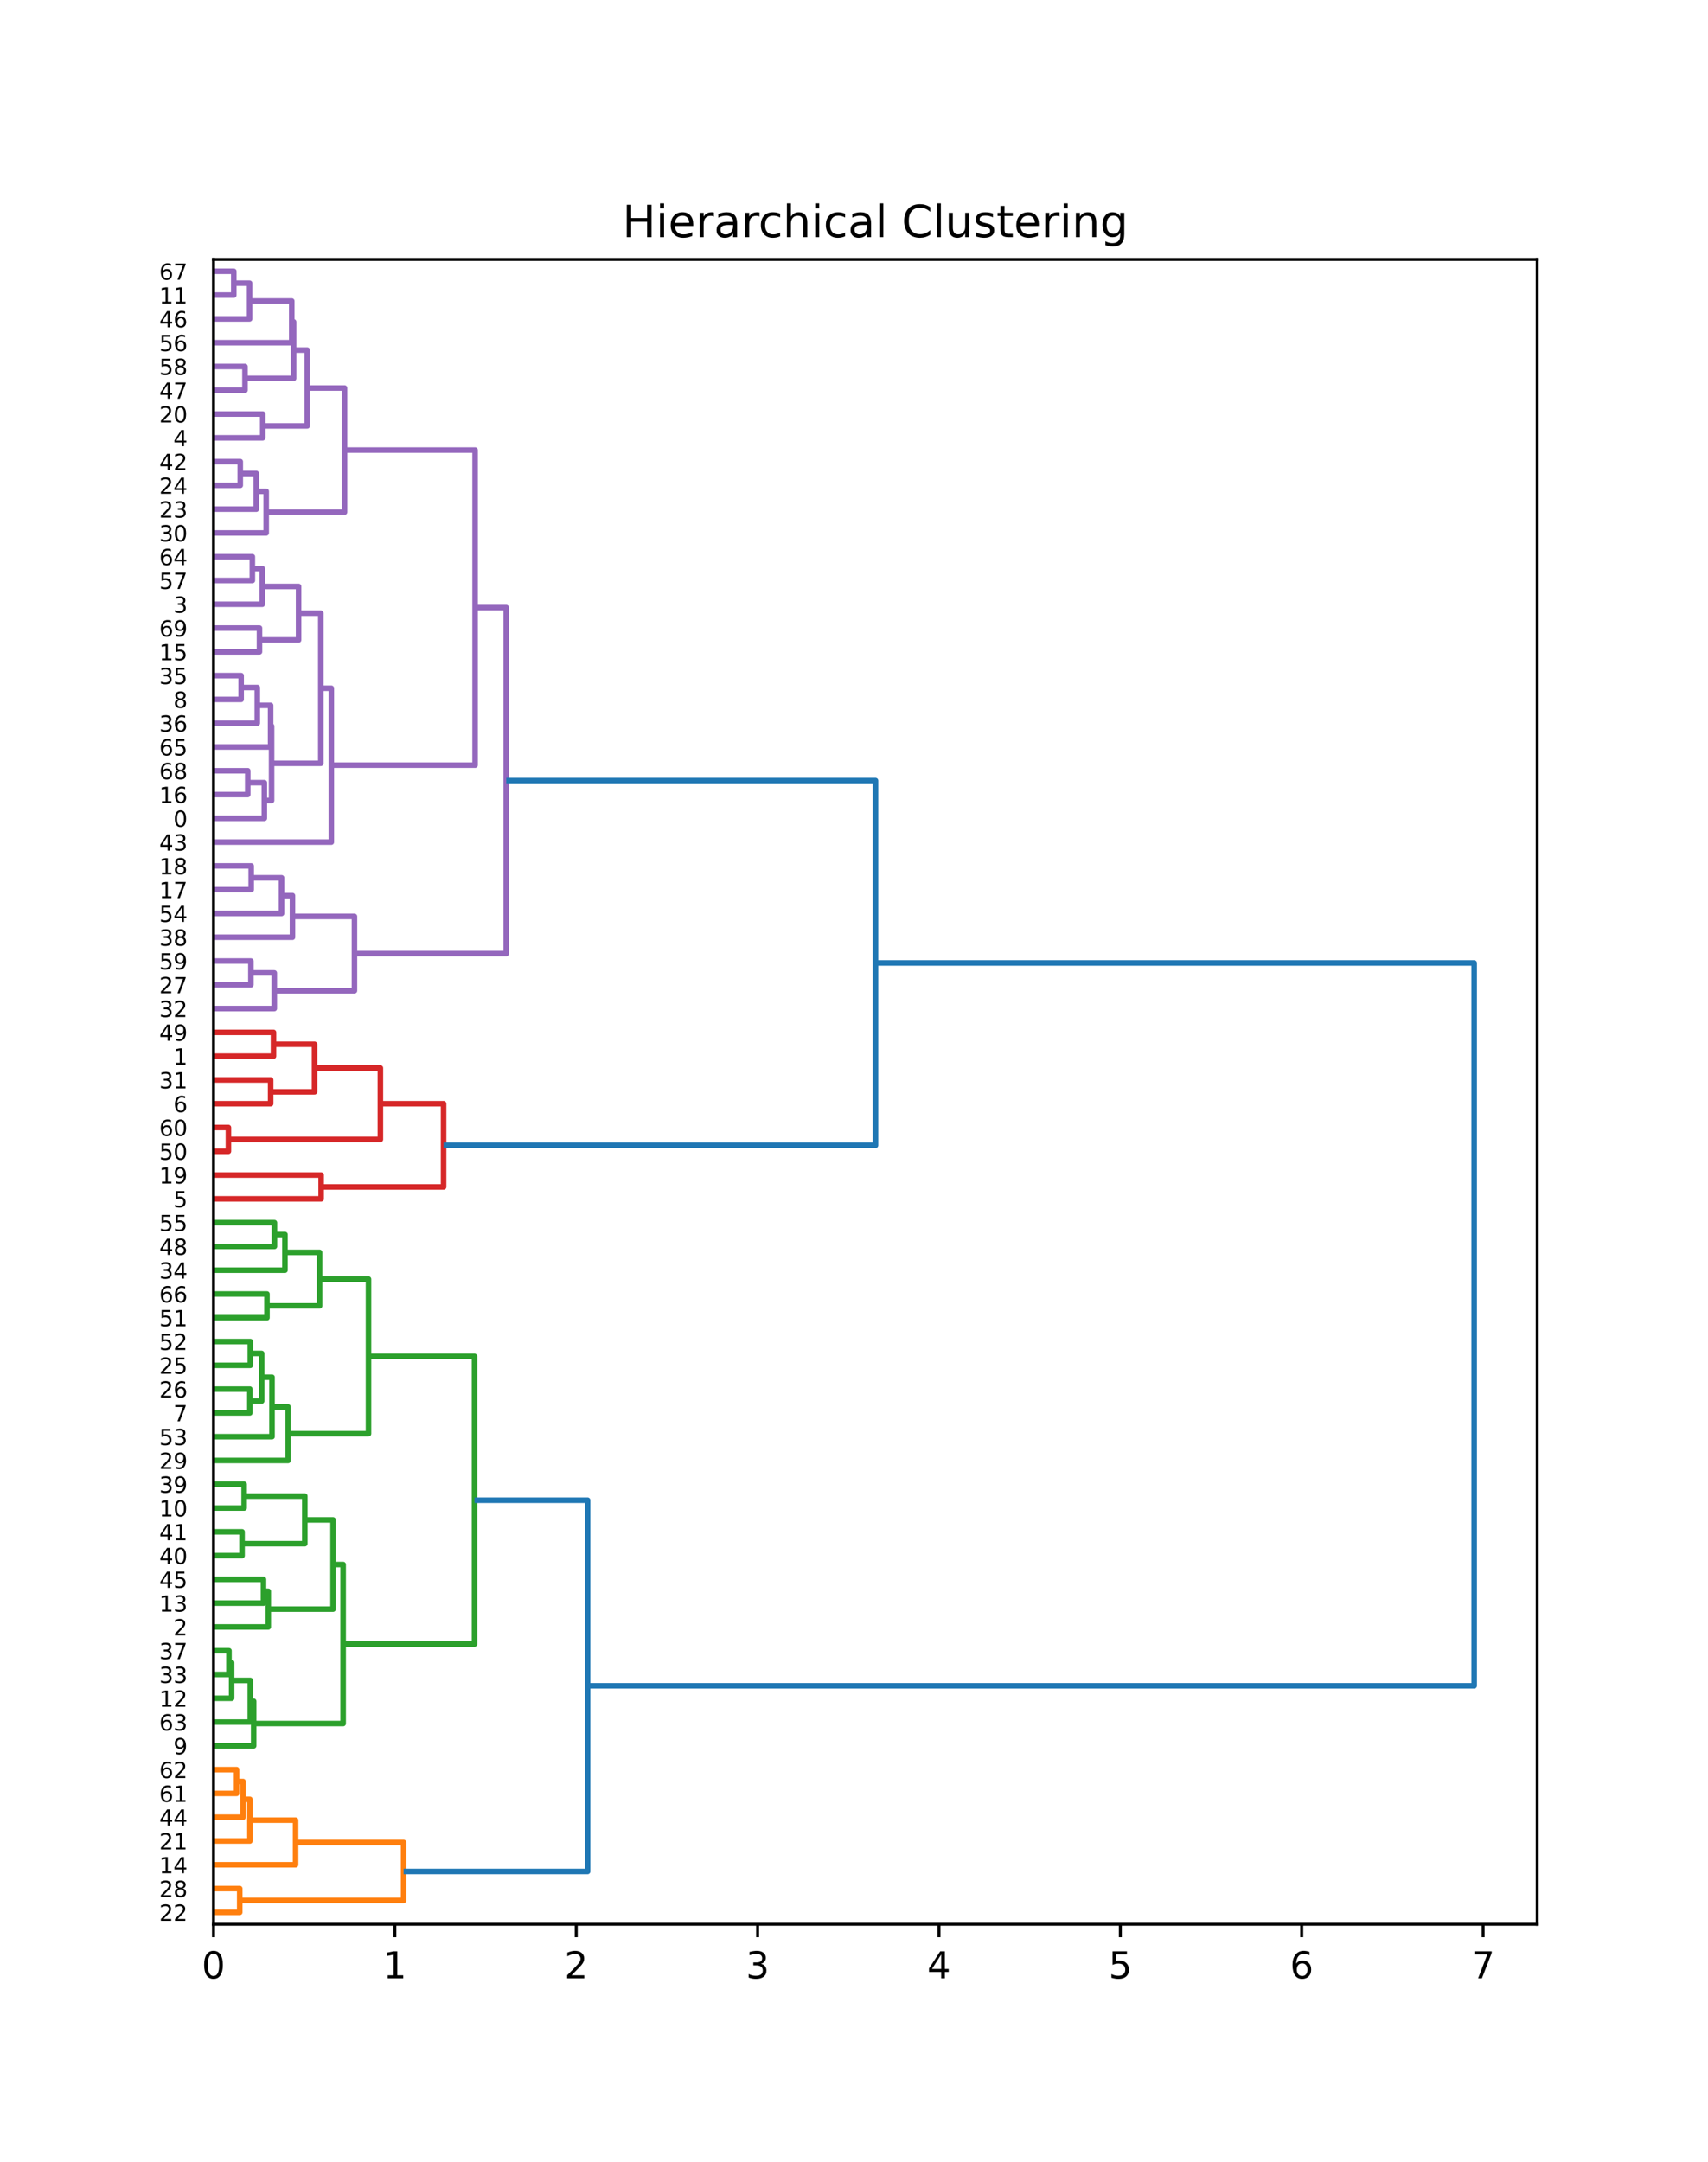 <?xml version="1.0" encoding="utf-8" standalone="no"?>
<!DOCTYPE svg PUBLIC "-//W3C//DTD SVG 1.1//EN"
  "http://www.w3.org/Graphics/SVG/1.1/DTD/svg11.dtd">
<!-- Created with matplotlib (https://matplotlib.org/) -->
<svg height="583.2pt" version="1.1" viewBox="0 0 460.8 583.2" width="460.8pt" xmlns="http://www.w3.org/2000/svg" xmlns:xlink="http://www.w3.org/1999/xlink">
 <defs>
  <style type="text/css">*{stroke-linecap:butt;stroke-linejoin:round;}</style>
 </defs>
 <g id="figure_1">
  <g id="patch_1">
   <path d="M 0 583.2 
L 460.8 583.2 
L 460.8 0 
L 0 0 
z
" style="fill:#ffffff;"/>
  </g>
  <g id="axes_1">
   <g id="patch_2">
    <path d="M 57.6 519.048 
L 414.72 519.048 
L 414.72 69.984 
L 57.6 69.984 
z
" style="fill:#ffffff;"/>
   </g>
   <g id="matplotlib.axis_1">
    <g id="xtick_1">
     <g id="line2d_1">
      <defs>
       <path d="M 0 0 
L 0 3.5 
" id="m157f018300" style="stroke:#000000;stroke-width:0.8;"/>
      </defs>
      <g>
       <use style="stroke:#000000;stroke-width:0.8;" x="57.6" xlink:href="#m157f018300" y="519.048"/>
      </g>
     </g>
     <g id="text_1">
      <!-- 0 -->
      <g transform="translate(54.419 533.646)scale(0.1 -0.1)">
       <defs>
        <path d="M 31.781 66.406 
Q 24.172 66.406 20.328 58.906 
Q 16.5 51.422 16.5 36.375 
Q 16.5 21.391 20.328 13.891 
Q 24.172 6.391 31.781 6.391 
Q 39.453 6.391 43.281 13.891 
Q 47.125 21.391 47.125 36.375 
Q 47.125 51.422 43.281 58.906 
Q 39.453 66.406 31.781 66.406 
z
M 31.781 74.219 
Q 44.047 74.219 50.516 64.516 
Q 56.984 54.828 56.984 36.375 
Q 56.984 17.969 50.516 8.266 
Q 44.047 -1.422 31.781 -1.422 
Q 19.531 -1.422 13.062 8.266 
Q 6.594 17.969 6.594 36.375 
Q 6.594 54.828 13.062 64.516 
Q 19.531 74.219 31.781 74.219 
z
" id="DejaVuSans-48"/>
       </defs>
       <use xlink:href="#DejaVuSans-48"/>
      </g>
     </g>
    </g>
    <g id="xtick_2">
     <g id="line2d_2">
      <g>
       <use style="stroke:#000000;stroke-width:0.8;" x="106.532" xlink:href="#m157f018300" y="519.048"/>
      </g>
     </g>
     <g id="text_2">
      <!-- 1 -->
      <g transform="translate(103.351 533.646)scale(0.1 -0.1)">
       <defs>
        <path d="M 12.406 8.297 
L 28.516 8.297 
L 28.516 63.922 
L 10.984 60.406 
L 10.984 69.391 
L 28.422 72.906 
L 38.281 72.906 
L 38.281 8.297 
L 54.391 8.297 
L 54.391 0 
L 12.406 0 
z
" id="DejaVuSans-49"/>
       </defs>
       <use xlink:href="#DejaVuSans-49"/>
      </g>
     </g>
    </g>
    <g id="xtick_3">
     <g id="line2d_3">
      <g>
       <use style="stroke:#000000;stroke-width:0.8;" x="155.464" xlink:href="#m157f018300" y="519.048"/>
      </g>
     </g>
     <g id="text_3">
      <!-- 2 -->
      <g transform="translate(152.283 533.646)scale(0.1 -0.1)">
       <defs>
        <path d="M 19.188 8.297 
L 53.609 8.297 
L 53.609 0 
L 7.328 0 
L 7.328 8.297 
Q 12.938 14.109 22.625 23.891 
Q 32.328 33.688 34.812 36.531 
Q 39.547 41.844 41.422 45.531 
Q 43.312 49.219 43.312 52.781 
Q 43.312 58.594 39.234 62.25 
Q 35.156 65.922 28.609 65.922 
Q 23.969 65.922 18.812 64.312 
Q 13.672 62.703 7.812 59.422 
L 7.812 69.391 
Q 13.766 71.781 18.938 73 
Q 24.125 74.219 28.422 74.219 
Q 39.75 74.219 46.484 68.547 
Q 53.219 62.891 53.219 53.422 
Q 53.219 48.922 51.531 44.891 
Q 49.859 40.875 45.406 35.406 
Q 44.188 33.984 37.641 27.219 
Q 31.109 20.453 19.188 8.297 
z
" id="DejaVuSans-50"/>
       </defs>
       <use xlink:href="#DejaVuSans-50"/>
      </g>
     </g>
    </g>
    <g id="xtick_4">
     <g id="line2d_4">
      <g>
       <use style="stroke:#000000;stroke-width:0.8;" x="204.396" xlink:href="#m157f018300" y="519.048"/>
      </g>
     </g>
     <g id="text_4">
      <!-- 3 -->
      <g transform="translate(201.215 533.646)scale(0.1 -0.1)">
       <defs>
        <path d="M 40.578 39.312 
Q 47.656 37.797 51.625 33 
Q 55.609 28.219 55.609 21.188 
Q 55.609 10.406 48.188 4.484 
Q 40.766 -1.422 27.094 -1.422 
Q 22.516 -1.422 17.656 -0.516 
Q 12.797 0.391 7.625 2.203 
L 7.625 11.719 
Q 11.719 9.328 16.594 8.109 
Q 21.484 6.891 26.812 6.891 
Q 36.078 6.891 40.938 10.547 
Q 45.797 14.203 45.797 21.188 
Q 45.797 27.641 41.281 31.266 
Q 36.766 34.906 28.719 34.906 
L 20.219 34.906 
L 20.219 43.016 
L 29.109 43.016 
Q 36.375 43.016 40.234 45.922 
Q 44.094 48.828 44.094 54.297 
Q 44.094 59.906 40.109 62.906 
Q 36.141 65.922 28.719 65.922 
Q 24.656 65.922 20.016 65.031 
Q 15.375 64.156 9.812 62.312 
L 9.812 71.094 
Q 15.438 72.656 20.344 73.438 
Q 25.25 74.219 29.594 74.219 
Q 40.828 74.219 47.359 69.109 
Q 53.906 64.016 53.906 55.328 
Q 53.906 49.266 50.438 45.094 
Q 46.969 40.922 40.578 39.312 
z
" id="DejaVuSans-51"/>
       </defs>
       <use xlink:href="#DejaVuSans-51"/>
      </g>
     </g>
    </g>
    <g id="xtick_5">
     <g id="line2d_5">
      <g>
       <use style="stroke:#000000;stroke-width:0.8;" x="253.329" xlink:href="#m157f018300" y="519.048"/>
      </g>
     </g>
     <g id="text_5">
      <!-- 4 -->
      <g transform="translate(250.147 533.646)scale(0.1 -0.1)">
       <defs>
        <path d="M 37.797 64.312 
L 12.891 25.391 
L 37.797 25.391 
z
M 35.203 72.906 
L 47.609 72.906 
L 47.609 25.391 
L 58.016 25.391 
L 58.016 17.188 
L 47.609 17.188 
L 47.609 0 
L 37.797 0 
L 37.797 17.188 
L 4.891 17.188 
L 4.891 26.703 
z
" id="DejaVuSans-52"/>
       </defs>
       <use xlink:href="#DejaVuSans-52"/>
      </g>
     </g>
    </g>
    <g id="xtick_6">
     <g id="line2d_6">
      <g>
       <use style="stroke:#000000;stroke-width:0.8;" x="302.261" xlink:href="#m157f018300" y="519.048"/>
      </g>
     </g>
     <g id="text_6">
      <!-- 5 -->
      <g transform="translate(299.079 533.646)scale(0.1 -0.1)">
       <defs>
        <path d="M 10.797 72.906 
L 49.516 72.906 
L 49.516 64.594 
L 19.828 64.594 
L 19.828 46.734 
Q 21.969 47.469 24.109 47.828 
Q 26.266 48.188 28.422 48.188 
Q 40.625 48.188 47.75 41.5 
Q 54.891 34.812 54.891 23.391 
Q 54.891 11.625 47.562 5.094 
Q 40.234 -1.422 26.906 -1.422 
Q 22.312 -1.422 17.547 -0.641 
Q 12.797 0.141 7.719 1.703 
L 7.719 11.625 
Q 12.109 9.234 16.797 8.062 
Q 21.484 6.891 26.703 6.891 
Q 35.156 6.891 40.078 11.328 
Q 45.016 15.766 45.016 23.391 
Q 45.016 31 40.078 35.438 
Q 35.156 39.891 26.703 39.891 
Q 22.75 39.891 18.812 39.016 
Q 14.891 38.141 10.797 36.281 
z
" id="DejaVuSans-53"/>
       </defs>
       <use xlink:href="#DejaVuSans-53"/>
      </g>
     </g>
    </g>
    <g id="xtick_7">
     <g id="line2d_7">
      <g>
       <use style="stroke:#000000;stroke-width:0.8;" x="351.193" xlink:href="#m157f018300" y="519.048"/>
      </g>
     </g>
     <g id="text_7">
      <!-- 6 -->
      <g transform="translate(348.012 533.646)scale(0.1 -0.1)">
       <defs>
        <path d="M 33.016 40.375 
Q 26.375 40.375 22.484 35.828 
Q 18.609 31.297 18.609 23.391 
Q 18.609 15.531 22.484 10.953 
Q 26.375 6.391 33.016 6.391 
Q 39.656 6.391 43.531 10.953 
Q 47.406 15.531 47.406 23.391 
Q 47.406 31.297 43.531 35.828 
Q 39.656 40.375 33.016 40.375 
z
M 52.594 71.297 
L 52.594 62.312 
Q 48.875 64.062 45.094 64.984 
Q 41.312 65.922 37.594 65.922 
Q 27.828 65.922 22.672 59.328 
Q 17.531 52.734 16.797 39.406 
Q 19.672 43.656 24.016 45.922 
Q 28.375 48.188 33.594 48.188 
Q 44.578 48.188 50.953 41.516 
Q 57.328 34.859 57.328 23.391 
Q 57.328 12.156 50.688 5.359 
Q 44.047 -1.422 33.016 -1.422 
Q 20.359 -1.422 13.672 8.266 
Q 6.984 17.969 6.984 36.375 
Q 6.984 53.656 15.188 63.938 
Q 23.391 74.219 37.203 74.219 
Q 40.922 74.219 44.703 73.484 
Q 48.484 72.75 52.594 71.297 
z
" id="DejaVuSans-54"/>
       </defs>
       <use xlink:href="#DejaVuSans-54"/>
      </g>
     </g>
    </g>
    <g id="xtick_8">
     <g id="line2d_8">
      <g>
       <use style="stroke:#000000;stroke-width:0.8;" x="400.125" xlink:href="#m157f018300" y="519.048"/>
      </g>
     </g>
     <g id="text_8">
      <!-- 7 -->
      <g transform="translate(396.944 533.646)scale(0.1 -0.1)">
       <defs>
        <path d="M 8.203 72.906 
L 55.078 72.906 
L 55.078 68.703 
L 28.609 0 
L 18.312 0 
L 43.219 64.594 
L 8.203 64.594 
z
" id="DejaVuSans-55"/>
       </defs>
       <use xlink:href="#DejaVuSans-55"/>
      </g>
     </g>
    </g>
   </g>
   <g id="matplotlib.axis_2">
    <g id="ytick_1">
     <g id="text_9">
      <!-- 22 -->
      <g transform="translate(42.965 518.12)scale(0.06 -0.06)">
       <use xlink:href="#DejaVuSans-50"/>
       <use x="63.623" xlink:href="#DejaVuSans-50"/>
      </g>
     </g>
    </g>
    <g id="ytick_2">
     <g id="text_10">
      <!-- 28 -->
      <g transform="translate(42.965 511.705)scale(0.06 -0.06)">
       <defs>
        <path d="M 31.781 34.625 
Q 24.75 34.625 20.719 30.859 
Q 16.703 27.094 16.703 20.516 
Q 16.703 13.922 20.719 10.156 
Q 24.75 6.391 31.781 6.391 
Q 38.812 6.391 42.859 10.172 
Q 46.922 13.969 46.922 20.516 
Q 46.922 27.094 42.891 30.859 
Q 38.875 34.625 31.781 34.625 
z
M 21.922 38.812 
Q 15.578 40.375 12.031 44.719 
Q 8.5 49.078 8.5 55.328 
Q 8.5 64.062 14.719 69.141 
Q 20.953 74.219 31.781 74.219 
Q 42.672 74.219 48.875 69.141 
Q 55.078 64.062 55.078 55.328 
Q 55.078 49.078 51.531 44.719 
Q 48 40.375 41.703 38.812 
Q 48.828 37.156 52.797 32.312 
Q 56.781 27.484 56.781 20.516 
Q 56.781 9.906 50.312 4.234 
Q 43.844 -1.422 31.781 -1.422 
Q 19.734 -1.422 13.25 4.234 
Q 6.781 9.906 6.781 20.516 
Q 6.781 27.484 10.781 32.312 
Q 14.797 37.156 21.922 38.812 
z
M 18.312 54.391 
Q 18.312 48.734 21.844 45.562 
Q 25.391 42.391 31.781 42.391 
Q 38.141 42.391 41.719 45.562 
Q 45.312 48.734 45.312 54.391 
Q 45.312 60.062 41.719 63.234 
Q 38.141 66.406 31.781 66.406 
Q 25.391 66.406 21.844 63.234 
Q 18.312 60.062 18.312 54.391 
z
" id="DejaVuSans-56"/>
       </defs>
       <use xlink:href="#DejaVuSans-50"/>
       <use x="63.623" xlink:href="#DejaVuSans-56"/>
      </g>
     </g>
    </g>
    <g id="ytick_3">
     <g id="text_11">
      <!-- 14 -->
      <g transform="translate(42.965 505.29)scale(0.06 -0.06)">
       <use xlink:href="#DejaVuSans-49"/>
       <use x="63.623" xlink:href="#DejaVuSans-52"/>
      </g>
     </g>
    </g>
    <g id="ytick_4">
     <g id="text_12">
      <!-- 21 -->
      <g transform="translate(42.965 498.874)scale(0.06 -0.06)">
       <use xlink:href="#DejaVuSans-50"/>
       <use x="63.623" xlink:href="#DejaVuSans-49"/>
      </g>
     </g>
    </g>
    <g id="ytick_5">
     <g id="text_13">
      <!-- 44 -->
      <g transform="translate(42.965 492.459)scale(0.06 -0.06)">
       <use xlink:href="#DejaVuSans-52"/>
       <use x="63.623" xlink:href="#DejaVuSans-52"/>
      </g>
     </g>
    </g>
    <g id="ytick_6">
     <g id="text_14">
      <!-- 61 -->
      <g transform="translate(42.965 486.044)scale(0.06 -0.06)">
       <use xlink:href="#DejaVuSans-54"/>
       <use x="63.623" xlink:href="#DejaVuSans-49"/>
      </g>
     </g>
    </g>
    <g id="ytick_7">
     <g id="text_15">
      <!-- 62 -->
      <g transform="translate(42.965 479.629)scale(0.06 -0.06)">
       <use xlink:href="#DejaVuSans-54"/>
       <use x="63.623" xlink:href="#DejaVuSans-50"/>
      </g>
     </g>
    </g>
    <g id="ytick_8">
     <g id="text_16">
      <!-- 9 -->
      <g transform="translate(46.782 473.214)scale(0.06 -0.06)">
       <defs>
        <path d="M 10.984 1.516 
L 10.984 10.5 
Q 14.703 8.734 18.5 7.812 
Q 22.312 6.891 25.984 6.891 
Q 35.75 6.891 40.891 13.453 
Q 46.047 20.016 46.781 33.406 
Q 43.953 29.203 39.594 26.953 
Q 35.25 24.703 29.984 24.703 
Q 19.047 24.703 12.672 31.312 
Q 6.297 37.938 6.297 49.422 
Q 6.297 60.641 12.938 67.422 
Q 19.578 74.219 30.609 74.219 
Q 43.266 74.219 49.922 64.516 
Q 56.594 54.828 56.594 36.375 
Q 56.594 19.141 48.406 8.859 
Q 40.234 -1.422 26.422 -1.422 
Q 22.703 -1.422 18.891 -0.688 
Q 15.094 0.047 10.984 1.516 
z
M 30.609 32.422 
Q 37.25 32.422 41.125 36.953 
Q 45.016 41.5 45.016 49.422 
Q 45.016 57.281 41.125 61.844 
Q 37.25 66.406 30.609 66.406 
Q 23.969 66.406 20.094 61.844 
Q 16.219 57.281 16.219 49.422 
Q 16.219 41.5 20.094 36.953 
Q 23.969 32.422 30.609 32.422 
z
" id="DejaVuSans-57"/>
       </defs>
       <use xlink:href="#DejaVuSans-57"/>
      </g>
     </g>
    </g>
    <g id="ytick_9">
     <g id="text_17">
      <!-- 63 -->
      <g transform="translate(42.965 466.798)scale(0.06 -0.06)">
       <use xlink:href="#DejaVuSans-54"/>
       <use x="63.623" xlink:href="#DejaVuSans-51"/>
      </g>
     </g>
    </g>
    <g id="ytick_10">
     <g id="text_18">
      <!-- 12 -->
      <g transform="translate(42.965 460.383)scale(0.06 -0.06)">
       <use xlink:href="#DejaVuSans-49"/>
       <use x="63.623" xlink:href="#DejaVuSans-50"/>
      </g>
     </g>
    </g>
    <g id="ytick_11">
     <g id="text_19">
      <!-- 33 -->
      <g transform="translate(42.965 453.968)scale(0.06 -0.06)">
       <use xlink:href="#DejaVuSans-51"/>
       <use x="63.623" xlink:href="#DejaVuSans-51"/>
      </g>
     </g>
    </g>
    <g id="ytick_12">
     <g id="text_20">
      <!-- 37 -->
      <g transform="translate(42.965 447.553)scale(0.06 -0.06)">
       <use xlink:href="#DejaVuSans-51"/>
       <use x="63.623" xlink:href="#DejaVuSans-55"/>
      </g>
     </g>
    </g>
    <g id="ytick_13">
     <g id="text_21">
      <!-- 2 -->
      <g transform="translate(46.782 441.138)scale(0.06 -0.06)">
       <use xlink:href="#DejaVuSans-50"/>
      </g>
     </g>
    </g>
    <g id="ytick_14">
     <g id="text_22">
      <!-- 13 -->
      <g transform="translate(42.965 434.722)scale(0.06 -0.06)">
       <use xlink:href="#DejaVuSans-49"/>
       <use x="63.623" xlink:href="#DejaVuSans-51"/>
      </g>
     </g>
    </g>
    <g id="ytick_15">
     <g id="text_23">
      <!-- 45 -->
      <g transform="translate(42.965 428.307)scale(0.06 -0.06)">
       <use xlink:href="#DejaVuSans-52"/>
       <use x="63.623" xlink:href="#DejaVuSans-53"/>
      </g>
     </g>
    </g>
    <g id="ytick_16">
     <g id="text_24">
      <!-- 40 -->
      <g transform="translate(42.965 421.892)scale(0.06 -0.06)">
       <use xlink:href="#DejaVuSans-52"/>
       <use x="63.623" xlink:href="#DejaVuSans-48"/>
      </g>
     </g>
    </g>
    <g id="ytick_17">
     <g id="text_25">
      <!-- 41 -->
      <g transform="translate(42.965 415.477)scale(0.06 -0.06)">
       <use xlink:href="#DejaVuSans-52"/>
       <use x="63.623" xlink:href="#DejaVuSans-49"/>
      </g>
     </g>
    </g>
    <g id="ytick_18">
     <g id="text_26">
      <!-- 10 -->
      <g transform="translate(42.965 409.062)scale(0.06 -0.06)">
       <use xlink:href="#DejaVuSans-49"/>
       <use x="63.623" xlink:href="#DejaVuSans-48"/>
      </g>
     </g>
    </g>
    <g id="ytick_19">
     <g id="text_27">
      <!-- 39 -->
      <g transform="translate(42.965 402.646)scale(0.06 -0.06)">
       <use xlink:href="#DejaVuSans-51"/>
       <use x="63.623" xlink:href="#DejaVuSans-57"/>
      </g>
     </g>
    </g>
    <g id="ytick_20">
     <g id="text_28">
      <!-- 29 -->
      <g transform="translate(42.965 396.231)scale(0.06 -0.06)">
       <use xlink:href="#DejaVuSans-50"/>
       <use x="63.623" xlink:href="#DejaVuSans-57"/>
      </g>
     </g>
    </g>
    <g id="ytick_21">
     <g id="text_29">
      <!-- 53 -->
      <g transform="translate(42.965 389.816)scale(0.06 -0.06)">
       <use xlink:href="#DejaVuSans-53"/>
       <use x="63.623" xlink:href="#DejaVuSans-51"/>
      </g>
     </g>
    </g>
    <g id="ytick_22">
     <g id="text_30">
      <!-- 7 -->
      <g transform="translate(46.782 383.401)scale(0.06 -0.06)">
       <use xlink:href="#DejaVuSans-55"/>
      </g>
     </g>
    </g>
    <g id="ytick_23">
     <g id="text_31">
      <!-- 26 -->
      <g transform="translate(42.965 376.986)scale(0.06 -0.06)">
       <use xlink:href="#DejaVuSans-50"/>
       <use x="63.623" xlink:href="#DejaVuSans-54"/>
      </g>
     </g>
    </g>
    <g id="ytick_24">
     <g id="text_32">
      <!-- 25 -->
      <g transform="translate(42.965 370.57)scale(0.06 -0.06)">
       <use xlink:href="#DejaVuSans-50"/>
       <use x="63.623" xlink:href="#DejaVuSans-53"/>
      </g>
     </g>
    </g>
    <g id="ytick_25">
     <g id="text_33">
      <!-- 52 -->
      <g transform="translate(42.965 364.155)scale(0.06 -0.06)">
       <use xlink:href="#DejaVuSans-53"/>
       <use x="63.623" xlink:href="#DejaVuSans-50"/>
      </g>
     </g>
    </g>
    <g id="ytick_26">
     <g id="text_34">
      <!-- 51 -->
      <g transform="translate(42.965 357.74)scale(0.06 -0.06)">
       <use xlink:href="#DejaVuSans-53"/>
       <use x="63.623" xlink:href="#DejaVuSans-49"/>
      </g>
     </g>
    </g>
    <g id="ytick_27">
     <g id="text_35">
      <!-- 66 -->
      <g transform="translate(42.965 351.325)scale(0.06 -0.06)">
       <use xlink:href="#DejaVuSans-54"/>
       <use x="63.623" xlink:href="#DejaVuSans-54"/>
      </g>
     </g>
    </g>
    <g id="ytick_28">
     <g id="text_36">
      <!-- 34 -->
      <g transform="translate(42.965 344.91)scale(0.06 -0.06)">
       <use xlink:href="#DejaVuSans-51"/>
       <use x="63.623" xlink:href="#DejaVuSans-52"/>
      </g>
     </g>
    </g>
    <g id="ytick_29">
     <g id="text_37">
      <!-- 48 -->
      <g transform="translate(42.965 338.494)scale(0.06 -0.06)">
       <use xlink:href="#DejaVuSans-52"/>
       <use x="63.623" xlink:href="#DejaVuSans-56"/>
      </g>
     </g>
    </g>
    <g id="ytick_30">
     <g id="text_38">
      <!-- 55 -->
      <g transform="translate(42.965 332.079)scale(0.06 -0.06)">
       <use xlink:href="#DejaVuSans-53"/>
       <use x="63.623" xlink:href="#DejaVuSans-53"/>
      </g>
     </g>
    </g>
    <g id="ytick_31">
     <g id="text_39">
      <!-- 5 -->
      <g transform="translate(46.782 325.664)scale(0.06 -0.06)">
       <use xlink:href="#DejaVuSans-53"/>
      </g>
     </g>
    </g>
    <g id="ytick_32">
     <g id="text_40">
      <!-- 19 -->
      <g transform="translate(42.965 319.249)scale(0.06 -0.06)">
       <use xlink:href="#DejaVuSans-49"/>
       <use x="63.623" xlink:href="#DejaVuSans-57"/>
      </g>
     </g>
    </g>
    <g id="ytick_33">
     <g id="text_41">
      <!-- 50 -->
      <g transform="translate(42.965 312.834)scale(0.06 -0.06)">
       <use xlink:href="#DejaVuSans-53"/>
       <use x="63.623" xlink:href="#DejaVuSans-48"/>
      </g>
     </g>
    </g>
    <g id="ytick_34">
     <g id="text_42">
      <!-- 60 -->
      <g transform="translate(42.965 306.418)scale(0.06 -0.06)">
       <use xlink:href="#DejaVuSans-54"/>
       <use x="63.623" xlink:href="#DejaVuSans-48"/>
      </g>
     </g>
    </g>
    <g id="ytick_35">
     <g id="text_43">
      <!-- 6 -->
      <g transform="translate(46.782 300.003)scale(0.06 -0.06)">
       <use xlink:href="#DejaVuSans-54"/>
      </g>
     </g>
    </g>
    <g id="ytick_36">
     <g id="text_44">
      <!-- 31 -->
      <g transform="translate(42.965 293.588)scale(0.06 -0.06)">
       <use xlink:href="#DejaVuSans-51"/>
       <use x="63.623" xlink:href="#DejaVuSans-49"/>
      </g>
     </g>
    </g>
    <g id="ytick_37">
     <g id="text_45">
      <!-- 1 -->
      <g transform="translate(46.782 287.173)scale(0.06 -0.06)">
       <use xlink:href="#DejaVuSans-49"/>
      </g>
     </g>
    </g>
    <g id="ytick_38">
     <g id="text_46">
      <!-- 49 -->
      <g transform="translate(42.965 280.758)scale(0.06 -0.06)">
       <use xlink:href="#DejaVuSans-52"/>
       <use x="63.623" xlink:href="#DejaVuSans-57"/>
      </g>
     </g>
    </g>
    <g id="ytick_39">
     <g id="text_47">
      <!-- 32 -->
      <g transform="translate(42.965 274.342)scale(0.06 -0.06)">
       <use xlink:href="#DejaVuSans-51"/>
       <use x="63.623" xlink:href="#DejaVuSans-50"/>
      </g>
     </g>
    </g>
    <g id="ytick_40">
     <g id="text_48">
      <!-- 27 -->
      <g transform="translate(42.965 267.927)scale(0.06 -0.06)">
       <use xlink:href="#DejaVuSans-50"/>
       <use x="63.623" xlink:href="#DejaVuSans-55"/>
      </g>
     </g>
    </g>
    <g id="ytick_41">
     <g id="text_49">
      <!-- 59 -->
      <g transform="translate(42.965 261.512)scale(0.06 -0.06)">
       <use xlink:href="#DejaVuSans-53"/>
       <use x="63.623" xlink:href="#DejaVuSans-57"/>
      </g>
     </g>
    </g>
    <g id="ytick_42">
     <g id="text_50">
      <!-- 38 -->
      <g transform="translate(42.965 255.097)scale(0.06 -0.06)">
       <use xlink:href="#DejaVuSans-51"/>
       <use x="63.623" xlink:href="#DejaVuSans-56"/>
      </g>
     </g>
    </g>
    <g id="ytick_43">
     <g id="text_51">
      <!-- 54 -->
      <g transform="translate(42.965 248.682)scale(0.06 -0.06)">
       <use xlink:href="#DejaVuSans-53"/>
       <use x="63.623" xlink:href="#DejaVuSans-52"/>
      </g>
     </g>
    </g>
    <g id="ytick_44">
     <g id="text_52">
      <!-- 17 -->
      <g transform="translate(42.965 242.266)scale(0.06 -0.06)">
       <use xlink:href="#DejaVuSans-49"/>
       <use x="63.623" xlink:href="#DejaVuSans-55"/>
      </g>
     </g>
    </g>
    <g id="ytick_45">
     <g id="text_53">
      <!-- 18 -->
      <g transform="translate(42.965 235.851)scale(0.06 -0.06)">
       <use xlink:href="#DejaVuSans-49"/>
       <use x="63.623" xlink:href="#DejaVuSans-56"/>
      </g>
     </g>
    </g>
    <g id="ytick_46">
     <g id="text_54">
      <!-- 43 -->
      <g transform="translate(42.965 229.436)scale(0.06 -0.06)">
       <use xlink:href="#DejaVuSans-52"/>
       <use x="63.623" xlink:href="#DejaVuSans-51"/>
      </g>
     </g>
    </g>
    <g id="ytick_47">
     <g id="text_55">
      <!-- 0 -->
      <g transform="translate(46.782 223.021)scale(0.06 -0.06)">
       <use xlink:href="#DejaVuSans-48"/>
      </g>
     </g>
    </g>
    <g id="ytick_48">
     <g id="text_56">
      <!-- 16 -->
      <g transform="translate(42.965 216.606)scale(0.06 -0.06)">
       <use xlink:href="#DejaVuSans-49"/>
       <use x="63.623" xlink:href="#DejaVuSans-54"/>
      </g>
     </g>
    </g>
    <g id="ytick_49">
     <g id="text_57">
      <!-- 68 -->
      <g transform="translate(42.965 210.19)scale(0.06 -0.06)">
       <use xlink:href="#DejaVuSans-54"/>
       <use x="63.623" xlink:href="#DejaVuSans-56"/>
      </g>
     </g>
    </g>
    <g id="ytick_50">
     <g id="text_58">
      <!-- 65 -->
      <g transform="translate(42.965 203.775)scale(0.06 -0.06)">
       <use xlink:href="#DejaVuSans-54"/>
       <use x="63.623" xlink:href="#DejaVuSans-53"/>
      </g>
     </g>
    </g>
    <g id="ytick_51">
     <g id="text_59">
      <!-- 36 -->
      <g transform="translate(42.965 197.36)scale(0.06 -0.06)">
       <use xlink:href="#DejaVuSans-51"/>
       <use x="63.623" xlink:href="#DejaVuSans-54"/>
      </g>
     </g>
    </g>
    <g id="ytick_52">
     <g id="text_60">
      <!-- 8 -->
      <g transform="translate(46.782 190.945)scale(0.06 -0.06)">
       <use xlink:href="#DejaVuSans-56"/>
      </g>
     </g>
    </g>
    <g id="ytick_53">
     <g id="text_61">
      <!-- 35 -->
      <g transform="translate(42.965 184.53)scale(0.06 -0.06)">
       <use xlink:href="#DejaVuSans-51"/>
       <use x="63.623" xlink:href="#DejaVuSans-53"/>
      </g>
     </g>
    </g>
    <g id="ytick_54">
     <g id="text_62">
      <!-- 15 -->
      <g transform="translate(42.965 178.114)scale(0.06 -0.06)">
       <use xlink:href="#DejaVuSans-49"/>
       <use x="63.623" xlink:href="#DejaVuSans-53"/>
      </g>
     </g>
    </g>
    <g id="ytick_55">
     <g id="text_63">
      <!-- 69 -->
      <g transform="translate(42.965 171.699)scale(0.06 -0.06)">
       <use xlink:href="#DejaVuSans-54"/>
       <use x="63.623" xlink:href="#DejaVuSans-57"/>
      </g>
     </g>
    </g>
    <g id="ytick_56">
     <g id="text_64">
      <!-- 3 -->
      <g transform="translate(46.782 165.284)scale(0.06 -0.06)">
       <use xlink:href="#DejaVuSans-51"/>
      </g>
     </g>
    </g>
    <g id="ytick_57">
     <g id="text_65">
      <!-- 57 -->
      <g transform="translate(42.965 158.869)scale(0.06 -0.06)">
       <use xlink:href="#DejaVuSans-53"/>
       <use x="63.623" xlink:href="#DejaVuSans-55"/>
      </g>
     </g>
    </g>
    <g id="ytick_58">
     <g id="text_66">
      <!-- 64 -->
      <g transform="translate(42.965 152.454)scale(0.06 -0.06)">
       <use xlink:href="#DejaVuSans-54"/>
       <use x="63.623" xlink:href="#DejaVuSans-52"/>
      </g>
     </g>
    </g>
    <g id="ytick_59">
     <g id="text_67">
      <!-- 30 -->
      <g transform="translate(42.965 146.038)scale(0.06 -0.06)">
       <use xlink:href="#DejaVuSans-51"/>
       <use x="63.623" xlink:href="#DejaVuSans-48"/>
      </g>
     </g>
    </g>
    <g id="ytick_60">
     <g id="text_68">
      <!-- 23 -->
      <g transform="translate(42.965 139.623)scale(0.06 -0.06)">
       <use xlink:href="#DejaVuSans-50"/>
       <use x="63.623" xlink:href="#DejaVuSans-51"/>
      </g>
     </g>
    </g>
    <g id="ytick_61">
     <g id="text_69">
      <!-- 24 -->
      <g transform="translate(42.965 133.208)scale(0.06 -0.06)">
       <use xlink:href="#DejaVuSans-50"/>
       <use x="63.623" xlink:href="#DejaVuSans-52"/>
      </g>
     </g>
    </g>
    <g id="ytick_62">
     <g id="text_70">
      <!-- 42 -->
      <g transform="translate(42.965 126.793)scale(0.06 -0.06)">
       <use xlink:href="#DejaVuSans-52"/>
       <use x="63.623" xlink:href="#DejaVuSans-50"/>
      </g>
     </g>
    </g>
    <g id="ytick_63">
     <g id="text_71">
      <!-- 4 -->
      <g transform="translate(46.782 120.378)scale(0.06 -0.06)">
       <use xlink:href="#DejaVuSans-52"/>
      </g>
     </g>
    </g>
    <g id="ytick_64">
     <g id="text_72">
      <!-- 20 -->
      <g transform="translate(42.965 113.962)scale(0.06 -0.06)">
       <use xlink:href="#DejaVuSans-50"/>
       <use x="63.623" xlink:href="#DejaVuSans-48"/>
      </g>
     </g>
    </g>
    <g id="ytick_65">
     <g id="text_73">
      <!-- 47 -->
      <g transform="translate(42.965 107.547)scale(0.06 -0.06)">
       <use xlink:href="#DejaVuSans-52"/>
       <use x="63.623" xlink:href="#DejaVuSans-55"/>
      </g>
     </g>
    </g>
    <g id="ytick_66">
     <g id="text_74">
      <!-- 58 -->
      <g transform="translate(42.965 101.132)scale(0.06 -0.06)">
       <use xlink:href="#DejaVuSans-53"/>
       <use x="63.623" xlink:href="#DejaVuSans-56"/>
      </g>
     </g>
    </g>
    <g id="ytick_67">
     <g id="text_75">
      <!-- 56 -->
      <g transform="translate(42.965 94.717)scale(0.06 -0.06)">
       <use xlink:href="#DejaVuSans-53"/>
       <use x="63.623" xlink:href="#DejaVuSans-54"/>
      </g>
     </g>
    </g>
    <g id="ytick_68">
     <g id="text_76">
      <!-- 46 -->
      <g transform="translate(42.965 88.302)scale(0.06 -0.06)">
       <use xlink:href="#DejaVuSans-52"/>
       <use x="63.623" xlink:href="#DejaVuSans-54"/>
      </g>
     </g>
    </g>
    <g id="ytick_69">
     <g id="text_77">
      <!-- 11 -->
      <g transform="translate(42.965 81.886)scale(0.06 -0.06)">
       <use xlink:href="#DejaVuSans-49"/>
       <use x="63.623" xlink:href="#DejaVuSans-49"/>
      </g>
     </g>
    </g>
    <g id="ytick_70">
     <g id="text_78">
      <!-- 67 -->
      <g transform="translate(42.965 75.471)scale(0.06 -0.06)">
       <use xlink:href="#DejaVuSans-54"/>
       <use x="63.623" xlink:href="#DejaVuSans-55"/>
      </g>
     </g>
    </g>
   </g>
   <g id="LineCollection_1">
    <path clip-path="url(#p18b44c890d)" d="M 57.6 515.84 
L 64.674 515.84 
L 64.674 509.425 
L 57.6 509.425 
" style="fill:none;stroke:#ff7f0e;stroke-width:1.5;"/>
    <path clip-path="url(#p18b44c890d)" d="M 57.6 483.764 
L 63.837 483.764 
L 63.837 477.349 
L 57.6 477.349 
" style="fill:none;stroke:#ff7f0e;stroke-width:1.5;"/>
    <path clip-path="url(#p18b44c890d)" d="M 57.6 490.18 
L 65.569 490.18 
L 65.569 480.557 
L 63.837 480.557 
" style="fill:none;stroke:#ff7f0e;stroke-width:1.5;"/>
    <path clip-path="url(#p18b44c890d)" d="M 57.6 496.595 
L 67.428 496.595 
L 67.428 485.368 
L 65.569 485.368 
" style="fill:none;stroke:#ff7f0e;stroke-width:1.5;"/>
    <path clip-path="url(#p18b44c890d)" d="M 57.6 503.01 
L 79.745 503.01 
L 79.745 490.981 
L 67.428 490.981 
" style="fill:none;stroke:#ff7f0e;stroke-width:1.5;"/>
    <path clip-path="url(#p18b44c890d)" d="M 64.674 512.633 
L 108.886 512.633 
L 108.886 496.996 
L 79.745 496.996 
" style="fill:none;stroke:#ff7f0e;stroke-width:1.5;"/>
   </g>
   <g id="LineCollection_2">
    <path clip-path="url(#p18b44c890d)" d="M 57.6 451.688 
L 61.776 451.688 
L 61.776 445.273 
L 57.6 445.273 
" style="fill:none;stroke:#2ca02c;stroke-width:1.5;"/>
    <path clip-path="url(#p18b44c890d)" d="M 57.6 458.104 
L 62.493 458.104 
L 62.493 448.481 
L 61.776 448.481 
" style="fill:none;stroke:#2ca02c;stroke-width:1.5;"/>
    <path clip-path="url(#p18b44c890d)" d="M 57.6 464.519 
L 67.529 464.519 
L 67.529 453.292 
L 62.493 453.292 
" style="fill:none;stroke:#2ca02c;stroke-width:1.5;"/>
    <path clip-path="url(#p18b44c890d)" d="M 57.6 470.934 
L 68.438 470.934 
L 68.438 458.906 
L 67.529 458.906 
" style="fill:none;stroke:#2ca02c;stroke-width:1.5;"/>
    <path clip-path="url(#p18b44c890d)" d="M 57.6 432.443 
L 71.08 432.443 
L 71.08 426.028 
L 57.6 426.028 
" style="fill:none;stroke:#2ca02c;stroke-width:1.5;"/>
    <path clip-path="url(#p18b44c890d)" d="M 57.6 438.858 
L 72.371 438.858 
L 72.371 429.235 
L 71.08 429.235 
" style="fill:none;stroke:#2ca02c;stroke-width:1.5;"/>
    <path clip-path="url(#p18b44c890d)" d="M 57.6 419.612 
L 65.307 419.612 
L 65.307 413.197 
L 57.6 413.197 
" style="fill:none;stroke:#2ca02c;stroke-width:1.5;"/>
    <path clip-path="url(#p18b44c890d)" d="M 57.6 406.782 
L 65.865 406.782 
L 65.865 400.367 
L 57.6 400.367 
" style="fill:none;stroke:#2ca02c;stroke-width:1.5;"/>
    <path clip-path="url(#p18b44c890d)" d="M 65.307 416.405 
L 82.238 416.405 
L 82.238 403.574 
L 65.865 403.574 
" style="fill:none;stroke:#2ca02c;stroke-width:1.5;"/>
    <path clip-path="url(#p18b44c890d)" d="M 72.371 434.047 
L 89.861 434.047 
L 89.861 409.99 
L 82.238 409.99 
" style="fill:none;stroke:#2ca02c;stroke-width:1.5;"/>
    <path clip-path="url(#p18b44c890d)" d="M 68.438 464.92 
L 92.579 464.92 
L 92.579 422.018 
L 89.861 422.018 
" style="fill:none;stroke:#2ca02c;stroke-width:1.5;"/>
    <path clip-path="url(#p18b44c890d)" d="M 57.6 381.121 
L 67.408 381.121 
L 67.408 374.706 
L 57.6 374.706 
" style="fill:none;stroke:#2ca02c;stroke-width:1.5;"/>
    <path clip-path="url(#p18b44c890d)" d="M 57.6 368.291 
L 67.533 368.291 
L 67.533 361.876 
L 57.6 361.876 
" style="fill:none;stroke:#2ca02c;stroke-width:1.5;"/>
    <path clip-path="url(#p18b44c890d)" d="M 67.408 377.914 
L 70.594 377.914 
L 70.594 365.083 
L 67.533 365.083 
" style="fill:none;stroke:#2ca02c;stroke-width:1.5;"/>
    <path clip-path="url(#p18b44c890d)" d="M 57.6 387.536 
L 73.39 387.536 
L 73.39 371.498 
L 70.594 371.498 
" style="fill:none;stroke:#2ca02c;stroke-width:1.5;"/>
    <path clip-path="url(#p18b44c890d)" d="M 57.6 393.952 
L 77.719 393.952 
L 77.719 379.517 
L 73.39 379.517 
" style="fill:none;stroke:#2ca02c;stroke-width:1.5;"/>
    <path clip-path="url(#p18b44c890d)" d="M 57.6 355.46 
L 72.023 355.46 
L 72.023 349.045 
L 57.6 349.045 
" style="fill:none;stroke:#2ca02c;stroke-width:1.5;"/>
    <path clip-path="url(#p18b44c890d)" d="M 57.6 336.215 
L 74.036 336.215 
L 74.036 329.8 
L 57.6 329.8 
" style="fill:none;stroke:#2ca02c;stroke-width:1.5;"/>
    <path clip-path="url(#p18b44c890d)" d="M 57.6 342.63 
L 76.88 342.63 
L 76.88 333.007 
L 74.036 333.007 
" style="fill:none;stroke:#2ca02c;stroke-width:1.5;"/>
    <path clip-path="url(#p18b44c890d)" d="M 72.023 352.253 
L 86.214 352.253 
L 86.214 337.819 
L 76.88 337.819 
" style="fill:none;stroke:#2ca02c;stroke-width:1.5;"/>
    <path clip-path="url(#p18b44c890d)" d="M 77.719 386.735 
L 99.418 386.735 
L 99.418 345.036 
L 86.214 345.036 
" style="fill:none;stroke:#2ca02c;stroke-width:1.5;"/>
    <path clip-path="url(#p18b44c890d)" d="M 92.579 443.469 
L 128.022 443.469 
L 128.022 365.885 
L 99.418 365.885 
" style="fill:none;stroke:#2ca02c;stroke-width:1.5;"/>
   </g>
   <g id="LineCollection_3">
    <path clip-path="url(#p18b44c890d)" d="M 57.6 323.384 
L 86.645 323.384 
L 86.645 316.969 
L 57.6 316.969 
" style="fill:none;stroke:#d62728;stroke-width:1.5;"/>
    <path clip-path="url(#p18b44c890d)" d="M 57.6 310.554 
L 61.625 310.554 
L 61.625 304.139 
L 57.6 304.139 
" style="fill:none;stroke:#d62728;stroke-width:1.5;"/>
    <path clip-path="url(#p18b44c890d)" d="M 57.6 297.724 
L 73.019 297.724 
L 73.019 291.308 
L 57.6 291.308 
" style="fill:none;stroke:#d62728;stroke-width:1.5;"/>
    <path clip-path="url(#p18b44c890d)" d="M 57.6 284.893 
L 73.788 284.893 
L 73.788 278.478 
L 57.6 278.478 
" style="fill:none;stroke:#d62728;stroke-width:1.5;"/>
    <path clip-path="url(#p18b44c890d)" d="M 73.019 294.516 
L 84.861 294.516 
L 84.861 281.686 
L 73.788 281.686 
" style="fill:none;stroke:#d62728;stroke-width:1.5;"/>
    <path clip-path="url(#p18b44c890d)" d="M 61.625 307.346 
L 102.624 307.346 
L 102.624 288.101 
L 84.861 288.101 
" style="fill:none;stroke:#d62728;stroke-width:1.5;"/>
    <path clip-path="url(#p18b44c890d)" d="M 86.645 320.177 
L 119.674 320.177 
L 119.674 297.724 
L 102.624 297.724 
" style="fill:none;stroke:#d62728;stroke-width:1.5;"/>
   </g>
   <g id="LineCollection_4">
    <path clip-path="url(#p18b44c890d)" d="M 57.6 265.648 
L 67.691 265.648 
L 67.691 259.232 
L 57.6 259.232 
" style="fill:none;stroke:#9467bd;stroke-width:1.5;"/>
    <path clip-path="url(#p18b44c890d)" d="M 57.6 272.063 
L 74.001 272.063 
L 74.001 262.44 
L 67.691 262.44 
" style="fill:none;stroke:#9467bd;stroke-width:1.5;"/>
    <path clip-path="url(#p18b44c890d)" d="M 57.6 239.987 
L 67.771 239.987 
L 67.771 233.572 
L 57.6 233.572 
" style="fill:none;stroke:#9467bd;stroke-width:1.5;"/>
    <path clip-path="url(#p18b44c890d)" d="M 57.6 246.402 
L 75.961 246.402 
L 75.961 236.779 
L 67.771 236.779 
" style="fill:none;stroke:#9467bd;stroke-width:1.5;"/>
    <path clip-path="url(#p18b44c890d)" d="M 57.6 252.817 
L 78.905 252.817 
L 78.905 241.591 
L 75.961 241.591 
" style="fill:none;stroke:#9467bd;stroke-width:1.5;"/>
    <path clip-path="url(#p18b44c890d)" d="M 74.001 267.251 
L 95.628 267.251 
L 95.628 247.204 
L 78.905 247.204 
" style="fill:none;stroke:#9467bd;stroke-width:1.5;"/>
    <path clip-path="url(#p18b44c890d)" d="M 57.6 214.326 
L 66.842 214.326 
L 66.842 207.911 
L 57.6 207.911 
" style="fill:none;stroke:#9467bd;stroke-width:1.5;"/>
    <path clip-path="url(#p18b44c890d)" d="M 57.6 220.741 
L 71.314 220.741 
L 71.314 211.118 
L 66.842 211.118 
" style="fill:none;stroke:#9467bd;stroke-width:1.5;"/>
    <path clip-path="url(#p18b44c890d)" d="M 57.6 188.665 
L 65.058 188.665 
L 65.058 182.25 
L 57.6 182.25 
" style="fill:none;stroke:#9467bd;stroke-width:1.5;"/>
    <path clip-path="url(#p18b44c890d)" d="M 57.6 195.08 
L 69.414 195.08 
L 69.414 185.458 
L 65.058 185.458 
" style="fill:none;stroke:#9467bd;stroke-width:1.5;"/>
    <path clip-path="url(#p18b44c890d)" d="M 57.6 201.496 
L 73.01 201.496 
L 73.01 190.269 
L 69.414 190.269 
" style="fill:none;stroke:#9467bd;stroke-width:1.5;"/>
    <path clip-path="url(#p18b44c890d)" d="M 71.314 215.93 
L 73.27 215.93 
L 73.27 195.882 
L 73.01 195.882 
" style="fill:none;stroke:#9467bd;stroke-width:1.5;"/>
    <path clip-path="url(#p18b44c890d)" d="M 57.6 175.835 
L 70.006 175.835 
L 70.006 169.42 
L 57.6 169.42 
" style="fill:none;stroke:#9467bd;stroke-width:1.5;"/>
    <path clip-path="url(#p18b44c890d)" d="M 57.6 156.589 
L 68.085 156.589 
L 68.085 150.174 
L 57.6 150.174 
" style="fill:none;stroke:#9467bd;stroke-width:1.5;"/>
    <path clip-path="url(#p18b44c890d)" d="M 57.6 163.004 
L 70.757 163.004 
L 70.757 153.382 
L 68.085 153.382 
" style="fill:none;stroke:#9467bd;stroke-width:1.5;"/>
    <path clip-path="url(#p18b44c890d)" d="M 70.006 172.627 
L 80.554 172.627 
L 80.554 158.193 
L 70.757 158.193 
" style="fill:none;stroke:#9467bd;stroke-width:1.5;"/>
    <path clip-path="url(#p18b44c890d)" d="M 73.27 205.906 
L 86.543 205.906 
L 86.543 165.41 
L 80.554 165.41 
" style="fill:none;stroke:#9467bd;stroke-width:1.5;"/>
    <path clip-path="url(#p18b44c890d)" d="M 57.6 227.156 
L 89.389 227.156 
L 89.389 185.658 
L 86.543 185.658 
" style="fill:none;stroke:#9467bd;stroke-width:1.5;"/>
    <path clip-path="url(#p18b44c890d)" d="M 57.6 130.928 
L 64.822 130.928 
L 64.822 124.513 
L 57.6 124.513 
" style="fill:none;stroke:#9467bd;stroke-width:1.5;"/>
    <path clip-path="url(#p18b44c890d)" d="M 57.6 137.344 
L 69.151 137.344 
L 69.151 127.721 
L 64.822 127.721 
" style="fill:none;stroke:#9467bd;stroke-width:1.5;"/>
    <path clip-path="url(#p18b44c890d)" d="M 57.6 143.759 
L 71.819 143.759 
L 71.819 132.532 
L 69.151 132.532 
" style="fill:none;stroke:#9467bd;stroke-width:1.5;"/>
    <path clip-path="url(#p18b44c890d)" d="M 57.6 118.098 
L 70.875 118.098 
L 70.875 111.683 
L 57.6 111.683 
" style="fill:none;stroke:#9467bd;stroke-width:1.5;"/>
    <path clip-path="url(#p18b44c890d)" d="M 57.6 105.268 
L 66.091 105.268 
L 66.091 98.852 
L 57.6 98.852 
" style="fill:none;stroke:#9467bd;stroke-width:1.5;"/>
    <path clip-path="url(#p18b44c890d)" d="M 57.6 79.607 
L 63.074 79.607 
L 63.074 73.192 
L 57.6 73.192 
" style="fill:none;stroke:#9467bd;stroke-width:1.5;"/>
    <path clip-path="url(#p18b44c890d)" d="M 57.6 86.022 
L 67.345 86.022 
L 67.345 76.399 
L 63.074 76.399 
" style="fill:none;stroke:#9467bd;stroke-width:1.5;"/>
    <path clip-path="url(#p18b44c890d)" d="M 57.6 92.437 
L 78.714 92.437 
L 78.714 81.211 
L 67.345 81.211 
" style="fill:none;stroke:#9467bd;stroke-width:1.5;"/>
    <path clip-path="url(#p18b44c890d)" d="M 66.091 102.06 
L 79.208 102.06 
L 79.208 86.824 
L 78.714 86.824 
" style="fill:none;stroke:#9467bd;stroke-width:1.5;"/>
    <path clip-path="url(#p18b44c890d)" d="M 70.875 114.89 
L 82.877 114.89 
L 82.877 94.442 
L 79.208 94.442 
" style="fill:none;stroke:#9467bd;stroke-width:1.5;"/>
    <path clip-path="url(#p18b44c890d)" d="M 71.819 138.145 
L 92.95 138.145 
L 92.95 104.666 
L 82.877 104.666 
" style="fill:none;stroke:#9467bd;stroke-width:1.5;"/>
    <path clip-path="url(#p18b44c890d)" d="M 89.389 206.407 
L 128.177 206.407 
L 128.177 121.406 
L 92.95 121.406 
" style="fill:none;stroke:#9467bd;stroke-width:1.5;"/>
    <path clip-path="url(#p18b44c890d)" d="M 95.628 257.228 
L 136.582 257.228 
L 136.582 163.907 
L 128.177 163.907 
" style="fill:none;stroke:#9467bd;stroke-width:1.5;"/>
   </g>
   <g id="LineCollection_5">
    <path clip-path="url(#p18b44c890d)" d="M 108.886 504.814 
L 158.525 504.814 
L 158.525 404.677 
L 128.022 404.677 
" style="fill:none;stroke:#1f77b4;stroke-width:1.5;"/>
    <path clip-path="url(#p18b44c890d)" d="M 119.674 308.95 
L 236.202 308.95 
L 236.202 210.567 
L 136.582 210.567 
" style="fill:none;stroke:#1f77b4;stroke-width:1.5;"/>
    <path clip-path="url(#p18b44c890d)" d="M 158.525 454.746 
L 397.714 454.746 
L 397.714 259.759 
L 236.202 259.759 
" style="fill:none;stroke:#1f77b4;stroke-width:1.5;"/>
   </g>
   <g id="patch_3">
    <path d="M 57.6 519.048 
L 57.6 69.984 
" style="fill:none;stroke:#000000;stroke-linecap:square;stroke-linejoin:miter;stroke-width:0.8;"/>
   </g>
   <g id="patch_4">
    <path d="M 414.72 519.048 
L 414.72 69.984 
" style="fill:none;stroke:#000000;stroke-linecap:square;stroke-linejoin:miter;stroke-width:0.8;"/>
   </g>
   <g id="patch_5">
    <path d="M 57.6 519.048 
L 414.72 519.048 
" style="fill:none;stroke:#000000;stroke-linecap:square;stroke-linejoin:miter;stroke-width:0.8;"/>
   </g>
   <g id="patch_6">
    <path d="M 57.6 69.984 
L 414.72 69.984 
" style="fill:none;stroke:#000000;stroke-linecap:square;stroke-linejoin:miter;stroke-width:0.8;"/>
   </g>
   <g id="text_79">
    <!-- Hierarchical Clustering -->
    <g transform="translate(167.922 63.984)scale(0.12 -0.12)">
     <defs>
      <path d="M 9.812 72.906 
L 19.672 72.906 
L 19.672 43.016 
L 55.516 43.016 
L 55.516 72.906 
L 65.375 72.906 
L 65.375 0 
L 55.516 0 
L 55.516 34.719 
L 19.672 34.719 
L 19.672 0 
L 9.812 0 
z
" id="DejaVuSans-72"/>
      <path d="M 9.422 54.688 
L 18.406 54.688 
L 18.406 0 
L 9.422 0 
z
M 9.422 75.984 
L 18.406 75.984 
L 18.406 64.594 
L 9.422 64.594 
z
" id="DejaVuSans-105"/>
      <path d="M 56.203 29.594 
L 56.203 25.203 
L 14.891 25.203 
Q 15.484 15.922 20.484 11.062 
Q 25.484 6.203 34.422 6.203 
Q 39.594 6.203 44.453 7.469 
Q 49.312 8.734 54.109 11.281 
L 54.109 2.781 
Q 49.266 0.734 44.188 -0.344 
Q 39.109 -1.422 33.891 -1.422 
Q 20.797 -1.422 13.156 6.188 
Q 5.516 13.812 5.516 26.812 
Q 5.516 40.234 12.766 48.109 
Q 20.016 56 32.328 56 
Q 43.359 56 49.781 48.891 
Q 56.203 41.797 56.203 29.594 
z
M 47.219 32.234 
Q 47.125 39.594 43.094 43.984 
Q 39.062 48.391 32.422 48.391 
Q 24.906 48.391 20.391 44.141 
Q 15.875 39.891 15.188 32.172 
z
" id="DejaVuSans-101"/>
      <path d="M 41.109 46.297 
Q 39.594 47.172 37.812 47.578 
Q 36.031 48 33.891 48 
Q 26.266 48 22.188 43.047 
Q 18.109 38.094 18.109 28.812 
L 18.109 0 
L 9.078 0 
L 9.078 54.688 
L 18.109 54.688 
L 18.109 46.188 
Q 20.953 51.172 25.484 53.578 
Q 30.031 56 36.531 56 
Q 37.453 56 38.578 55.875 
Q 39.703 55.766 41.062 55.516 
z
" id="DejaVuSans-114"/>
      <path d="M 34.281 27.484 
Q 23.391 27.484 19.188 25 
Q 14.984 22.516 14.984 16.5 
Q 14.984 11.719 18.141 8.906 
Q 21.297 6.109 26.703 6.109 
Q 34.188 6.109 38.703 11.406 
Q 43.219 16.703 43.219 25.484 
L 43.219 27.484 
z
M 52.203 31.203 
L 52.203 0 
L 43.219 0 
L 43.219 8.297 
Q 40.141 3.328 35.547 0.953 
Q 30.953 -1.422 24.312 -1.422 
Q 15.922 -1.422 10.953 3.297 
Q 6 8.016 6 15.922 
Q 6 25.141 12.172 29.828 
Q 18.359 34.516 30.609 34.516 
L 43.219 34.516 
L 43.219 35.406 
Q 43.219 41.609 39.141 45 
Q 35.062 48.391 27.688 48.391 
Q 23 48.391 18.547 47.266 
Q 14.109 46.141 10.016 43.891 
L 10.016 52.203 
Q 14.938 54.109 19.578 55.047 
Q 24.219 56 28.609 56 
Q 40.484 56 46.344 49.844 
Q 52.203 43.703 52.203 31.203 
z
" id="DejaVuSans-97"/>
      <path d="M 48.781 52.594 
L 48.781 44.188 
Q 44.969 46.297 41.141 47.344 
Q 37.312 48.391 33.406 48.391 
Q 24.656 48.391 19.812 42.844 
Q 14.984 37.312 14.984 27.297 
Q 14.984 17.281 19.812 11.734 
Q 24.656 6.203 33.406 6.203 
Q 37.312 6.203 41.141 7.25 
Q 44.969 8.297 48.781 10.406 
L 48.781 2.094 
Q 45.016 0.344 40.984 -0.531 
Q 36.969 -1.422 32.422 -1.422 
Q 20.062 -1.422 12.781 6.344 
Q 5.516 14.109 5.516 27.297 
Q 5.516 40.672 12.859 48.328 
Q 20.219 56 33.016 56 
Q 37.156 56 41.109 55.141 
Q 45.062 54.297 48.781 52.594 
z
" id="DejaVuSans-99"/>
      <path d="M 54.891 33.016 
L 54.891 0 
L 45.906 0 
L 45.906 32.719 
Q 45.906 40.484 42.875 44.328 
Q 39.844 48.188 33.797 48.188 
Q 26.516 48.188 22.312 43.547 
Q 18.109 38.922 18.109 30.906 
L 18.109 0 
L 9.078 0 
L 9.078 75.984 
L 18.109 75.984 
L 18.109 46.188 
Q 21.344 51.125 25.703 53.562 
Q 30.078 56 35.797 56 
Q 45.219 56 50.047 50.172 
Q 54.891 44.344 54.891 33.016 
z
" id="DejaVuSans-104"/>
      <path d="M 9.422 75.984 
L 18.406 75.984 
L 18.406 0 
L 9.422 0 
z
" id="DejaVuSans-108"/>
      <path id="DejaVuSans-32"/>
      <path d="M 64.406 67.281 
L 64.406 56.891 
Q 59.422 61.531 53.781 63.812 
Q 48.141 66.109 41.797 66.109 
Q 29.297 66.109 22.656 58.469 
Q 16.016 50.828 16.016 36.375 
Q 16.016 21.969 22.656 14.328 
Q 29.297 6.688 41.797 6.688 
Q 48.141 6.688 53.781 8.984 
Q 59.422 11.281 64.406 15.922 
L 64.406 5.609 
Q 59.234 2.094 53.438 0.328 
Q 47.656 -1.422 41.219 -1.422 
Q 24.656 -1.422 15.125 8.703 
Q 5.609 18.844 5.609 36.375 
Q 5.609 53.953 15.125 64.078 
Q 24.656 74.219 41.219 74.219 
Q 47.75 74.219 53.531 72.484 
Q 59.328 70.75 64.406 67.281 
z
" id="DejaVuSans-67"/>
      <path d="M 8.5 21.578 
L 8.5 54.688 
L 17.484 54.688 
L 17.484 21.922 
Q 17.484 14.156 20.5 10.266 
Q 23.531 6.391 29.594 6.391 
Q 36.859 6.391 41.078 11.031 
Q 45.312 15.672 45.312 23.688 
L 45.312 54.688 
L 54.297 54.688 
L 54.297 0 
L 45.312 0 
L 45.312 8.406 
Q 42.047 3.422 37.719 1 
Q 33.406 -1.422 27.688 -1.422 
Q 18.266 -1.422 13.375 4.438 
Q 8.5 10.297 8.5 21.578 
z
M 31.109 56 
z
" id="DejaVuSans-117"/>
      <path d="M 44.281 53.078 
L 44.281 44.578 
Q 40.484 46.531 36.375 47.5 
Q 32.281 48.484 27.875 48.484 
Q 21.188 48.484 17.844 46.438 
Q 14.5 44.391 14.5 40.281 
Q 14.5 37.156 16.891 35.375 
Q 19.281 33.594 26.516 31.984 
L 29.594 31.297 
Q 39.156 29.25 43.188 25.516 
Q 47.219 21.781 47.219 15.094 
Q 47.219 7.469 41.188 3.016 
Q 35.156 -1.422 24.609 -1.422 
Q 20.219 -1.422 15.453 -0.562 
Q 10.688 0.297 5.422 2 
L 5.422 11.281 
Q 10.406 8.688 15.234 7.391 
Q 20.062 6.109 24.812 6.109 
Q 31.156 6.109 34.562 8.281 
Q 37.984 10.453 37.984 14.406 
Q 37.984 18.062 35.516 20.016 
Q 33.062 21.969 24.703 23.781 
L 21.578 24.516 
Q 13.234 26.266 9.516 29.906 
Q 5.812 33.547 5.812 39.891 
Q 5.812 47.609 11.281 51.797 
Q 16.75 56 26.812 56 
Q 31.781 56 36.172 55.266 
Q 40.578 54.547 44.281 53.078 
z
" id="DejaVuSans-115"/>
      <path d="M 18.312 70.219 
L 18.312 54.688 
L 36.812 54.688 
L 36.812 47.703 
L 18.312 47.703 
L 18.312 18.016 
Q 18.312 11.328 20.141 9.422 
Q 21.969 7.516 27.594 7.516 
L 36.812 7.516 
L 36.812 0 
L 27.594 0 
Q 17.188 0 13.234 3.875 
Q 9.281 7.766 9.281 18.016 
L 9.281 47.703 
L 2.688 47.703 
L 2.688 54.688 
L 9.281 54.688 
L 9.281 70.219 
z
" id="DejaVuSans-116"/>
      <path d="M 54.891 33.016 
L 54.891 0 
L 45.906 0 
L 45.906 32.719 
Q 45.906 40.484 42.875 44.328 
Q 39.844 48.188 33.797 48.188 
Q 26.516 48.188 22.312 43.547 
Q 18.109 38.922 18.109 30.906 
L 18.109 0 
L 9.078 0 
L 9.078 54.688 
L 18.109 54.688 
L 18.109 46.188 
Q 21.344 51.125 25.703 53.562 
Q 30.078 56 35.797 56 
Q 45.219 56 50.047 50.172 
Q 54.891 44.344 54.891 33.016 
z
" id="DejaVuSans-110"/>
      <path d="M 45.406 27.984 
Q 45.406 37.75 41.375 43.109 
Q 37.359 48.484 30.078 48.484 
Q 22.859 48.484 18.828 43.109 
Q 14.797 37.75 14.797 27.984 
Q 14.797 18.266 18.828 12.891 
Q 22.859 7.516 30.078 7.516 
Q 37.359 7.516 41.375 12.891 
Q 45.406 18.266 45.406 27.984 
z
M 54.391 6.781 
Q 54.391 -7.172 48.188 -13.984 
Q 42 -20.797 29.203 -20.797 
Q 24.469 -20.797 20.266 -20.094 
Q 16.062 -19.391 12.109 -17.922 
L 12.109 -9.188 
Q 16.062 -11.328 19.922 -12.344 
Q 23.781 -13.375 27.781 -13.375 
Q 36.625 -13.375 41.016 -8.766 
Q 45.406 -4.156 45.406 5.172 
L 45.406 9.625 
Q 42.625 4.781 38.281 2.391 
Q 33.938 0 27.875 0 
Q 17.828 0 11.672 7.656 
Q 5.516 15.328 5.516 27.984 
Q 5.516 40.672 11.672 48.328 
Q 17.828 56 27.875 56 
Q 33.938 56 38.281 53.609 
Q 42.625 51.219 45.406 46.391 
L 45.406 54.688 
L 54.391 54.688 
z
" id="DejaVuSans-103"/>
     </defs>
     <use xlink:href="#DejaVuSans-72"/>
     <use x="75.195" xlink:href="#DejaVuSans-105"/>
     <use x="102.979" xlink:href="#DejaVuSans-101"/>
     <use x="164.502" xlink:href="#DejaVuSans-114"/>
     <use x="205.615" xlink:href="#DejaVuSans-97"/>
     <use x="266.895" xlink:href="#DejaVuSans-114"/>
     <use x="305.758" xlink:href="#DejaVuSans-99"/>
     <use x="360.738" xlink:href="#DejaVuSans-104"/>
     <use x="424.117" xlink:href="#DejaVuSans-105"/>
     <use x="451.9" xlink:href="#DejaVuSans-99"/>
     <use x="506.881" xlink:href="#DejaVuSans-97"/>
     <use x="568.16" xlink:href="#DejaVuSans-108"/>
     <use x="595.943" xlink:href="#DejaVuSans-32"/>
     <use x="627.73" xlink:href="#DejaVuSans-67"/>
     <use x="697.555" xlink:href="#DejaVuSans-108"/>
     <use x="725.338" xlink:href="#DejaVuSans-117"/>
     <use x="788.717" xlink:href="#DejaVuSans-115"/>
     <use x="840.816" xlink:href="#DejaVuSans-116"/>
     <use x="880.025" xlink:href="#DejaVuSans-101"/>
     <use x="941.549" xlink:href="#DejaVuSans-114"/>
     <use x="982.662" xlink:href="#DejaVuSans-105"/>
     <use x="1010.445" xlink:href="#DejaVuSans-110"/>
     <use x="1073.824" xlink:href="#DejaVuSans-103"/>
    </g>
   </g>
  </g>
 </g>
 <defs>
  <clipPath id="p18b44c890d">
   <rect height="449.064" width="357.12" x="57.6" y="69.984"/>
  </clipPath>
 </defs>
</svg>
